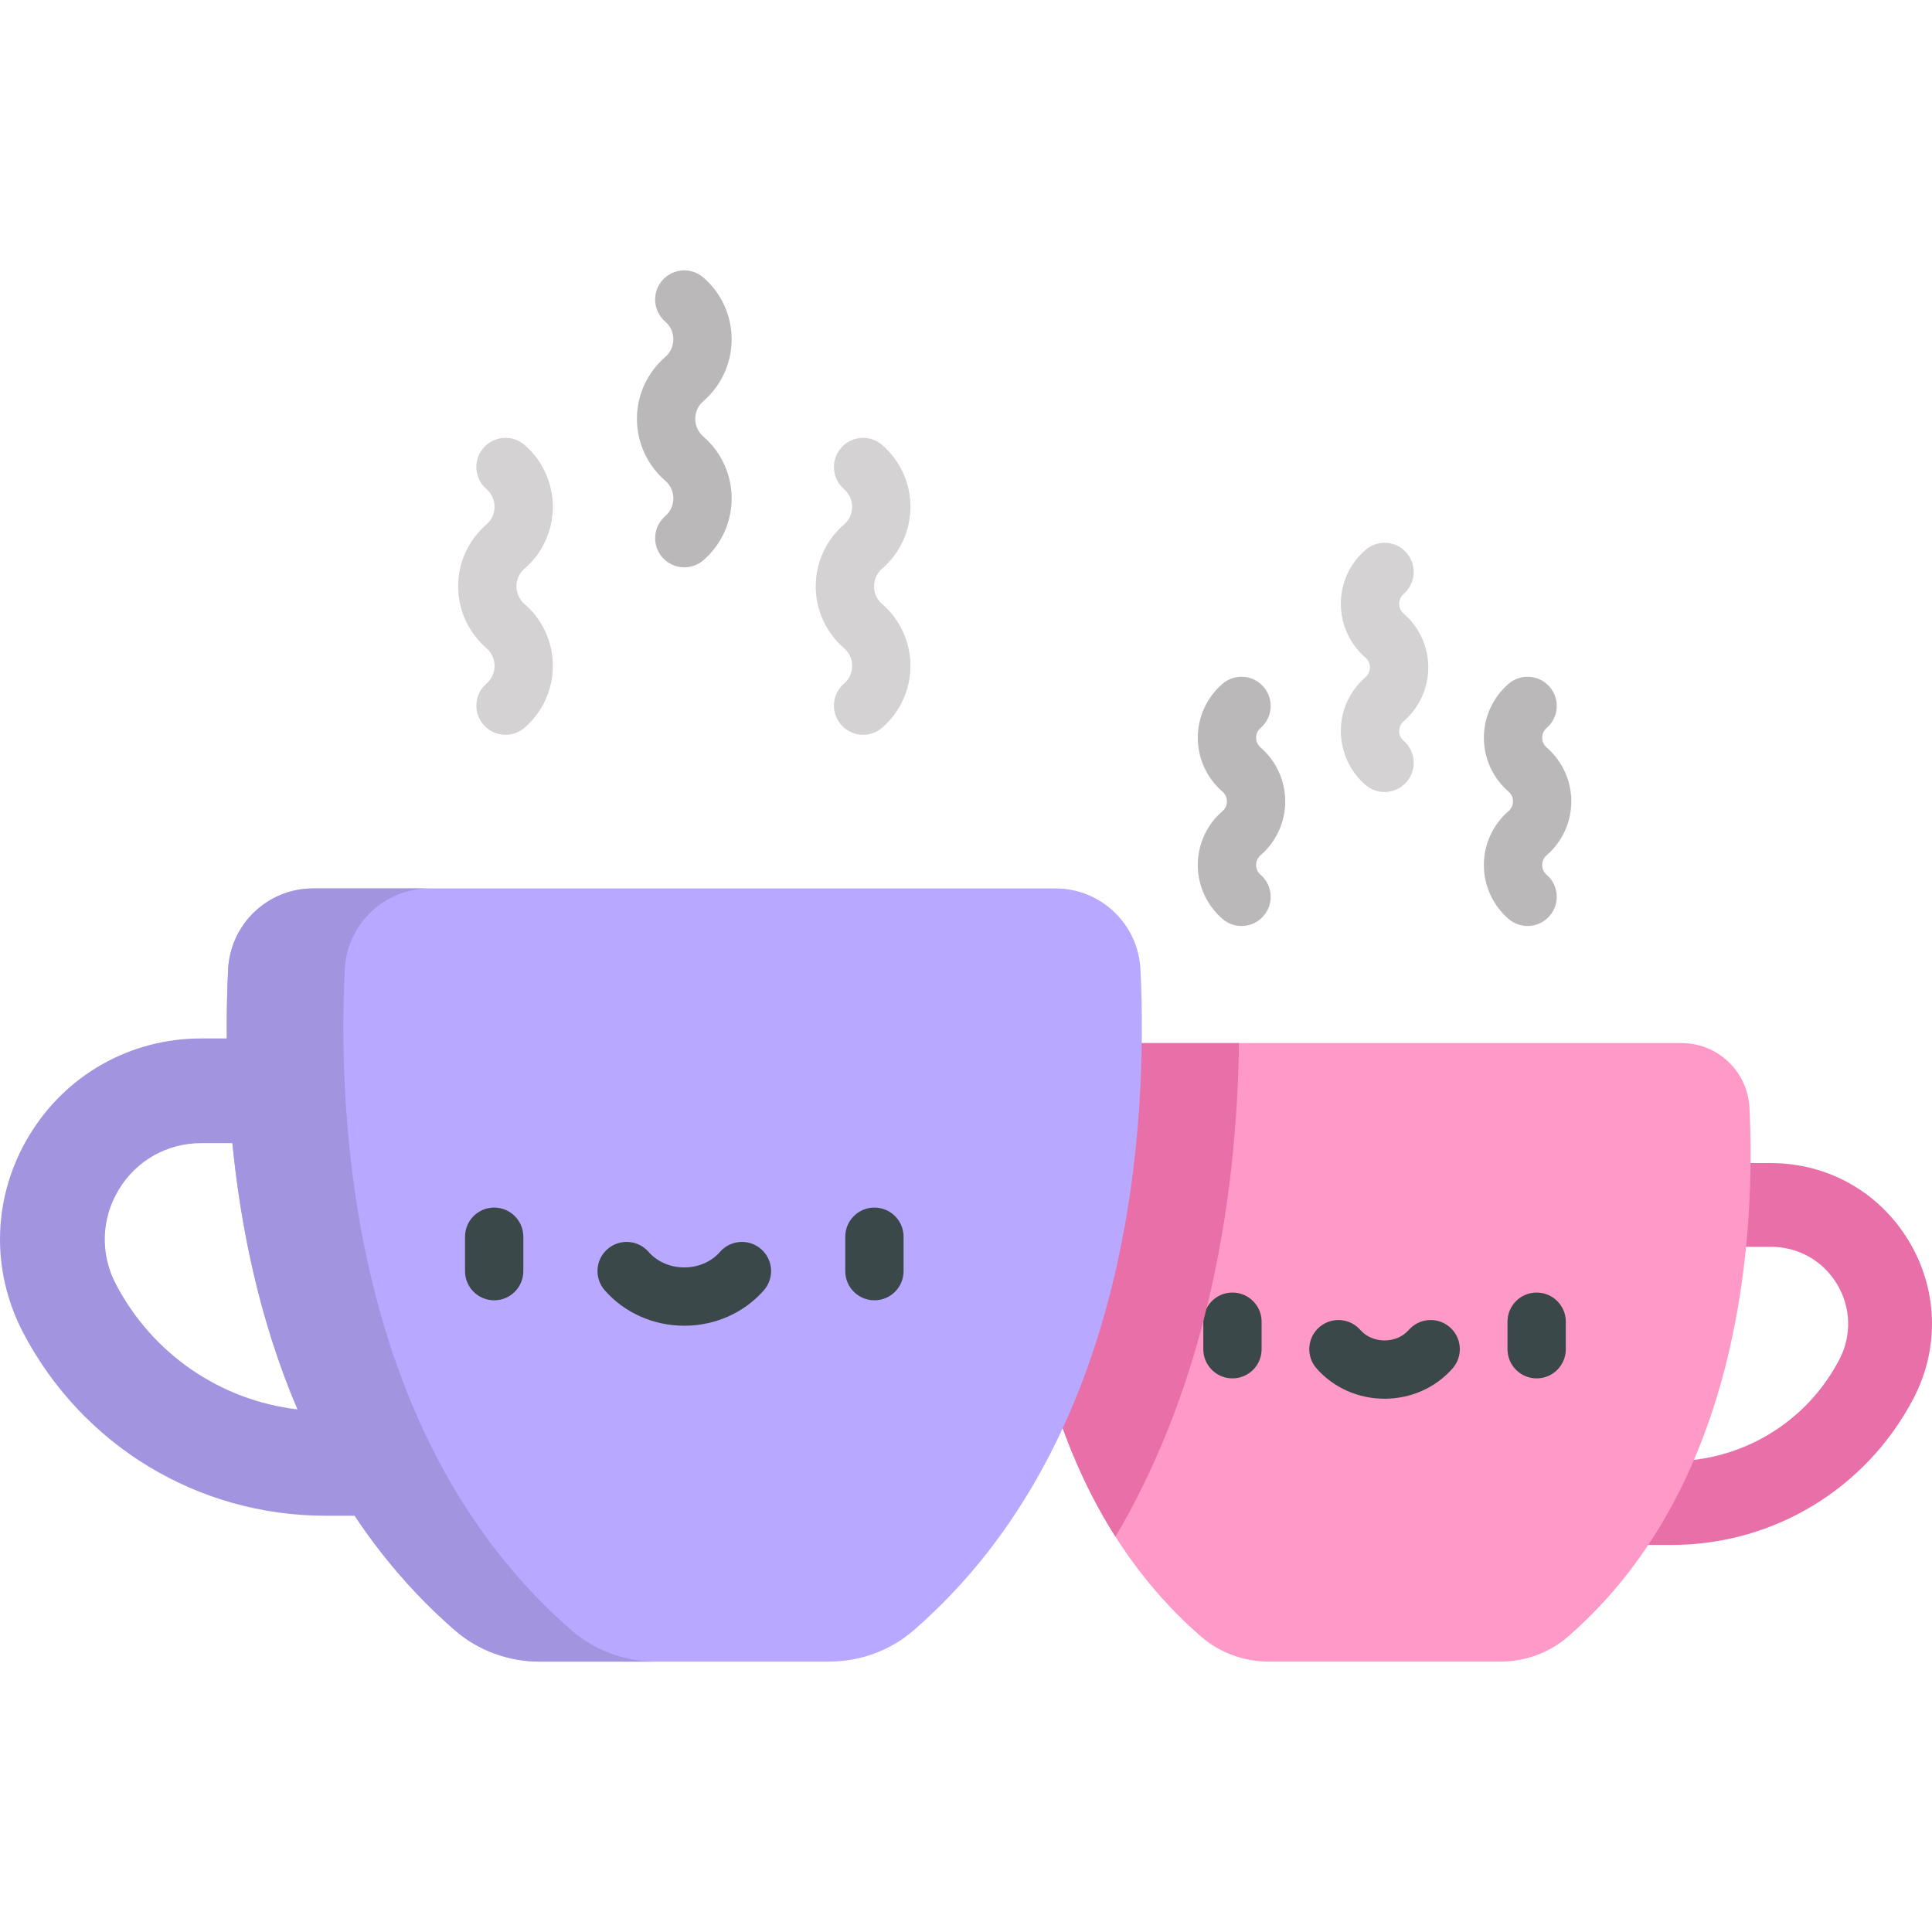 <?xml version="1.0" encoding="iso-8859-1"?>
<!-- Generator: Adobe Illustrator 19.0.0, SVG Export Plug-In . SVG Version: 6.00 Build 0)  -->
<svg version="1.1" id="Capa_1" xmlns="http://www.w3.org/2000/svg" xmlns:xlink="http://www.w3.org/1999/xlink" x="0px" y="0px"
	 viewBox="0 0 512 512" style="enable-background:new 0 0 512 512;" xml:space="preserve">
<path style="fill:#E86FA8;" d="M442.981,409.422h-17.034c-6.128,0-11.095-4.968-11.095-11.095c0-6.128,4.968-11.095,11.095-11.095
	h17.034c18.745,0,35.78-10.32,44.46-26.933c3.337-6.386,3.099-13.877-0.634-20.039c-3.733-6.161-10.263-9.84-17.467-9.84h-16.419
	c-6.128,0-11.095-4.968-11.095-11.095s4.967-11.095,11.095-11.095h16.419c15.032,0,28.657,7.676,36.446,20.533
	c7.789,12.858,8.284,28.488,1.323,41.812C494.59,394.535,470.018,409.422,442.981,409.422z"/>
<path style="fill:#FF9AC8;" d="M463.633,293.611c-0.467-9.622-8.384-17.189-18.016-17.189H288.224
	c-9.633,0-17.55,7.567-18.016,17.189c-1.533,31.617,1.319,99.475,48.093,140.109c4.978,4.324,11.398,6.626,17.991,6.626h61.258
	c6.593,0,13.013-2.301,17.991-6.626C462.315,393.087,465.166,325.228,463.633,293.611z"/>
<g>
	<path style="fill:#3A484A;" d="M326.613,365.287c-4.267,0-7.726-3.459-7.726-7.726v-7.295c0-4.267,3.459-7.726,7.726-7.726
		s7.726,3.459,7.726,7.726v7.295C334.339,361.827,330.88,365.287,326.613,365.287z"/>
	<path style="fill:#3A484A;" d="M407.229,365.287c-4.267,0-7.726-3.459-7.726-7.726v-7.295c0-4.267,3.459-7.726,7.726-7.726
		s7.726,3.459,7.726,7.726v7.295C414.955,361.827,411.496,365.287,407.229,365.287z"/>
	<path style="fill:#3A484A;" d="M366.921,370.679c-6.994,0-13.568-2.934-18.041-8.049c-2.808-3.213-2.481-8.094,0.731-10.902
		c3.213-2.808,8.093-2.482,10.902,0.731c1.537,1.759,3.872,2.767,6.407,2.767c2.534,0,4.87-1.009,6.407-2.767
		c2.808-3.212,7.688-3.541,10.902-0.731c3.213,2.808,3.541,7.689,0.731,10.902C380.489,367.745,373.914,370.679,366.921,370.679z"/>
</g>
<path style="fill:#D4D2D3;" d="M366.918,209.891c-1.789,0-3.586-0.618-5.047-1.879c-4.154-3.587-6.535-8.793-6.535-14.28
	c0-5.488,2.383-10.692,6.535-14.279c1.029-0.889,1.183-2.001,1.183-2.585c0-0.583-0.154-1.696-1.183-2.585
	c-4.154-3.586-6.535-8.792-6.535-14.279c0-5.488,2.383-10.693,6.536-14.279c3.231-2.79,8.11-2.432,10.897,0.797
	c2.79,3.23,2.431,8.109-0.797,10.897c-1.029,0.889-1.183,2.001-1.183,2.585c0,0.584,0.153,1.696,1.183,2.585
	c4.154,3.587,6.535,8.793,6.535,14.279c0,5.488-2.383,10.692-6.535,14.279c-1.03,0.889-1.184,2.002-1.184,2.585
	c0,0.584,0.153,1.696,1.184,2.585c3.23,2.79,3.586,7.668,0.797,10.898C371.241,208.984,369.085,209.891,366.918,209.891z"/>
<g>
	<path style="fill:#BAB8B9;" d="M329.01,245.395c-1.789,0-3.586-0.618-5.047-1.879c-4.153-3.587-6.535-8.792-6.535-14.279
		c0-5.488,2.383-10.692,6.535-14.279c1.03-0.889,1.184-2.002,1.184-2.586c0-0.583-0.154-1.696-1.184-2.585
		c-4.153-3.587-6.535-8.793-6.535-14.28c0-5.488,2.383-10.692,6.535-14.279c3.23-2.79,8.108-2.432,10.897,0.796
		c2.79,3.23,2.432,8.109-0.796,10.897c-1.029,0.889-1.183,2.002-1.183,2.585c0,0.584,0.153,1.696,1.183,2.586
		c4.154,3.586,6.535,8.792,6.535,14.279c0,5.488-2.383,10.693-6.535,14.28c-1.029,0.889-1.183,2.001-1.183,2.585
		c0,0.584,0.153,1.696,1.183,2.586c3.23,2.79,3.586,7.668,0.796,10.897C333.334,244.489,331.178,245.395,329.01,245.395z"/>
	<path style="fill:#BAB8B9;" d="M404.824,245.395c-1.789,0-3.586-0.618-5.047-1.879c-4.154-3.587-6.535-8.793-6.535-14.28
		c0-5.488,2.383-10.692,6.535-14.279c1.03-0.889,1.184-2.001,1.184-2.585c0-0.583-0.153-1.696-1.184-2.585
		c-4.154-3.587-6.535-8.793-6.535-14.28c0-5.488,2.383-10.692,6.535-14.279c3.231-2.79,8.11-2.431,10.898,0.797
		c2.79,3.23,2.432,8.109-0.797,10.898c-1.03,0.889-1.184,2.001-1.184,2.585c0,0.584,0.154,1.696,1.184,2.585
		c4.154,3.587,6.535,8.793,6.535,14.279c0,5.488-2.383,10.693-6.535,14.28c-1.03,0.889-1.184,2.001-1.184,2.585
		c0,0.584,0.154,1.696,1.184,2.585c3.23,2.79,3.586,7.668,0.797,10.898C409.147,244.489,406.992,245.395,404.824,245.395z"/>
</g>
<path style="fill:#E86FA8;" d="M328.331,276.423h-40.107c-9.633,0-17.55,7.567-18.016,17.189
	c-1.233,25.436,0.378,74.327,25.408,113.629c10.566-17.906,18.677-38.218,24.219-60.841
	C326.075,320.926,328.092,296.361,328.331,276.423z"/>
<path style="fill:#B9A8FF;" d="M60.457,256.93c0.583-12.026,10.479-21.485,22.52-21.485h196.739c12.041,0,21.937,9.458,22.52,21.485
	c1.916,39.521-1.648,124.343-60.115,175.134c-6.222,5.405-14.246,8.283-22.488,8.283h-76.571c-8.241,0-16.267-2.877-22.488-8.283
	C62.105,381.273,58.54,296.451,60.457,256.93z"/>
<path style="fill:#A394E0;" d="M151.477,432.063c-58.467-50.79-62.031-135.612-60.115-175.134
	c0.583-12.026,10.479-21.485,22.52-21.485H82.976c-12.041,0-21.937,9.458-22.52,21.485c-0.259,5.33-0.415,11.49-0.352,18.272h-6.781
	c-18.791,0-35.82,9.594-45.557,25.665c-9.736,16.072-10.354,35.609-1.653,52.264c15.647,29.954,46.363,48.56,80.158,48.56h7.721
	c7.267,10.921,16.024,21.203,26.58,30.372c6.222,5.405,14.246,8.283,22.488,8.283h30.905
	C165.724,440.346,157.698,437.468,151.477,432.063z M30.698,340.287c-4.17-7.982-3.873-17.346,0.792-25.048
	c4.667-7.702,12.829-12.3,21.834-12.3h8.261c2.172,21.952,7.106,46.791,17.268,70.57C58.415,371.101,40.388,358.837,30.698,340.287z
	"/>
<g>
	<path style="fill:#3A484A;" d="M231.73,344.592c-4.267,0-7.726-3.459-7.726-7.726v-9.119c0-4.267,3.459-7.726,7.726-7.726
		s7.726,3.459,7.726,7.726v9.119C239.457,341.133,235.997,344.592,231.73,344.592z"/>
	<path style="fill:#3A484A;" d="M130.961,344.592c-4.267,0-7.726-3.459-7.726-7.726v-9.119c0-4.267,3.459-7.726,7.726-7.726
		c4.267,0,7.726,3.459,7.726,7.726v9.119C138.687,341.133,135.228,344.592,130.961,344.592z"/>
	<path style="fill:#3A484A;" d="M181.345,351.332c-8.185,0-15.875-3.427-21.097-9.401c-2.808-3.213-2.48-8.094,0.732-10.902
		c3.212-2.808,8.093-2.481,10.902,0.732c2.288,2.618,5.736,4.119,9.462,4.119c3.725,0,7.174-1.502,9.462-4.12
		c2.808-3.213,7.689-3.541,10.902-0.731c3.212,2.808,3.54,7.689,0.731,10.902C197.218,347.904,189.529,351.332,181.345,351.332z"/>
</g>
<path style="fill:#BAB8B9;" d="M181.349,150.349c-2.168,0-4.323-0.907-5.851-2.676c-2.789-3.23-2.432-8.109,0.797-10.898
	c1.869-1.613,2.147-3.632,2.148-4.692c0-1.06-0.279-3.079-2.148-4.694c-4.766-4.116-7.5-10.089-7.5-16.387
	c0-6.297,2.733-12.272,7.5-16.388c1.869-1.614,2.147-3.632,2.148-4.692c0-1.06-0.279-3.079-2.148-4.694
	c-3.23-2.79-3.586-7.669-0.796-10.897c2.789-3.23,7.668-3.586,10.897-0.796c4.767,4.117,7.5,10.09,7.5,16.388
	c0,6.297-2.734,12.27-7.5,16.387c-1.869,1.614-2.148,3.633-2.148,4.694c0,1.059,0.279,3.078,2.147,4.692
	c4.767,4.118,7.501,10.091,7.501,16.388s-2.734,12.27-7.5,16.387C184.935,149.731,183.138,150.349,181.349,150.349z"/>
<g>
	<path style="fill:#D4D2D3;" d="M228.731,194.729c-2.167,0-4.323-0.907-5.851-2.676c-2.79-3.23-2.432-8.109,0.797-10.897
		c1.869-1.613,2.147-3.632,2.147-4.692c0-1.06-0.279-3.079-2.147-4.692c-4.767-4.117-7.501-10.09-7.501-16.388
		s2.734-12.272,7.501-16.388c1.869-1.613,2.147-3.632,2.147-4.692s-0.279-3.079-2.147-4.692c-3.23-2.79-3.587-7.668-0.797-10.897
		c2.789-3.23,7.669-3.587,10.897-0.797c4.767,4.117,7.501,10.09,7.501,16.388s-2.734,12.272-7.501,16.388
		c-1.869,1.613-2.147,3.632-2.147,4.692s0.279,3.079,2.147,4.692c4.767,4.117,7.501,10.09,7.501,16.388
		c0,6.299-2.734,12.272-7.501,16.388C232.318,194.112,230.52,194.729,228.731,194.729z"/>
	<path style="fill:#D4D2D3;" d="M133.966,194.729c-2.168,0-4.323-0.907-5.851-2.676c-2.79-3.23-2.432-8.109,0.797-10.897
		c1.869-1.613,2.147-3.632,2.147-4.692c0-1.06-0.279-3.079-2.147-4.692c-4.767-4.117-7.501-10.09-7.501-16.388
		s2.734-12.272,7.501-16.388c1.869-1.613,2.147-3.632,2.147-4.692s-0.279-3.079-2.147-4.692c-3.23-2.79-3.587-7.668-0.797-10.897
		c2.789-3.23,7.668-3.587,10.897-0.797c4.767,4.117,7.501,10.09,7.501,16.388s-2.734,12.272-7.501,16.388
		c-1.869,1.613-2.147,3.632-2.147,4.692s0.279,3.079,2.147,4.692c4.767,4.117,7.501,10.09,7.501,16.388
		c0,6.299-2.734,12.272-7.501,16.388C137.553,194.112,135.756,194.729,133.966,194.729z"/>
</g>
<g>
</g>
<g>
</g>
<g>
</g>
<g>
</g>
<g>
</g>
<g>
</g>
<g>
</g>
<g>
</g>
<g>
</g>
<g>
</g>
<g>
</g>
<g>
</g>
<g>
</g>
<g>
</g>
<g>
</g>
</svg>
